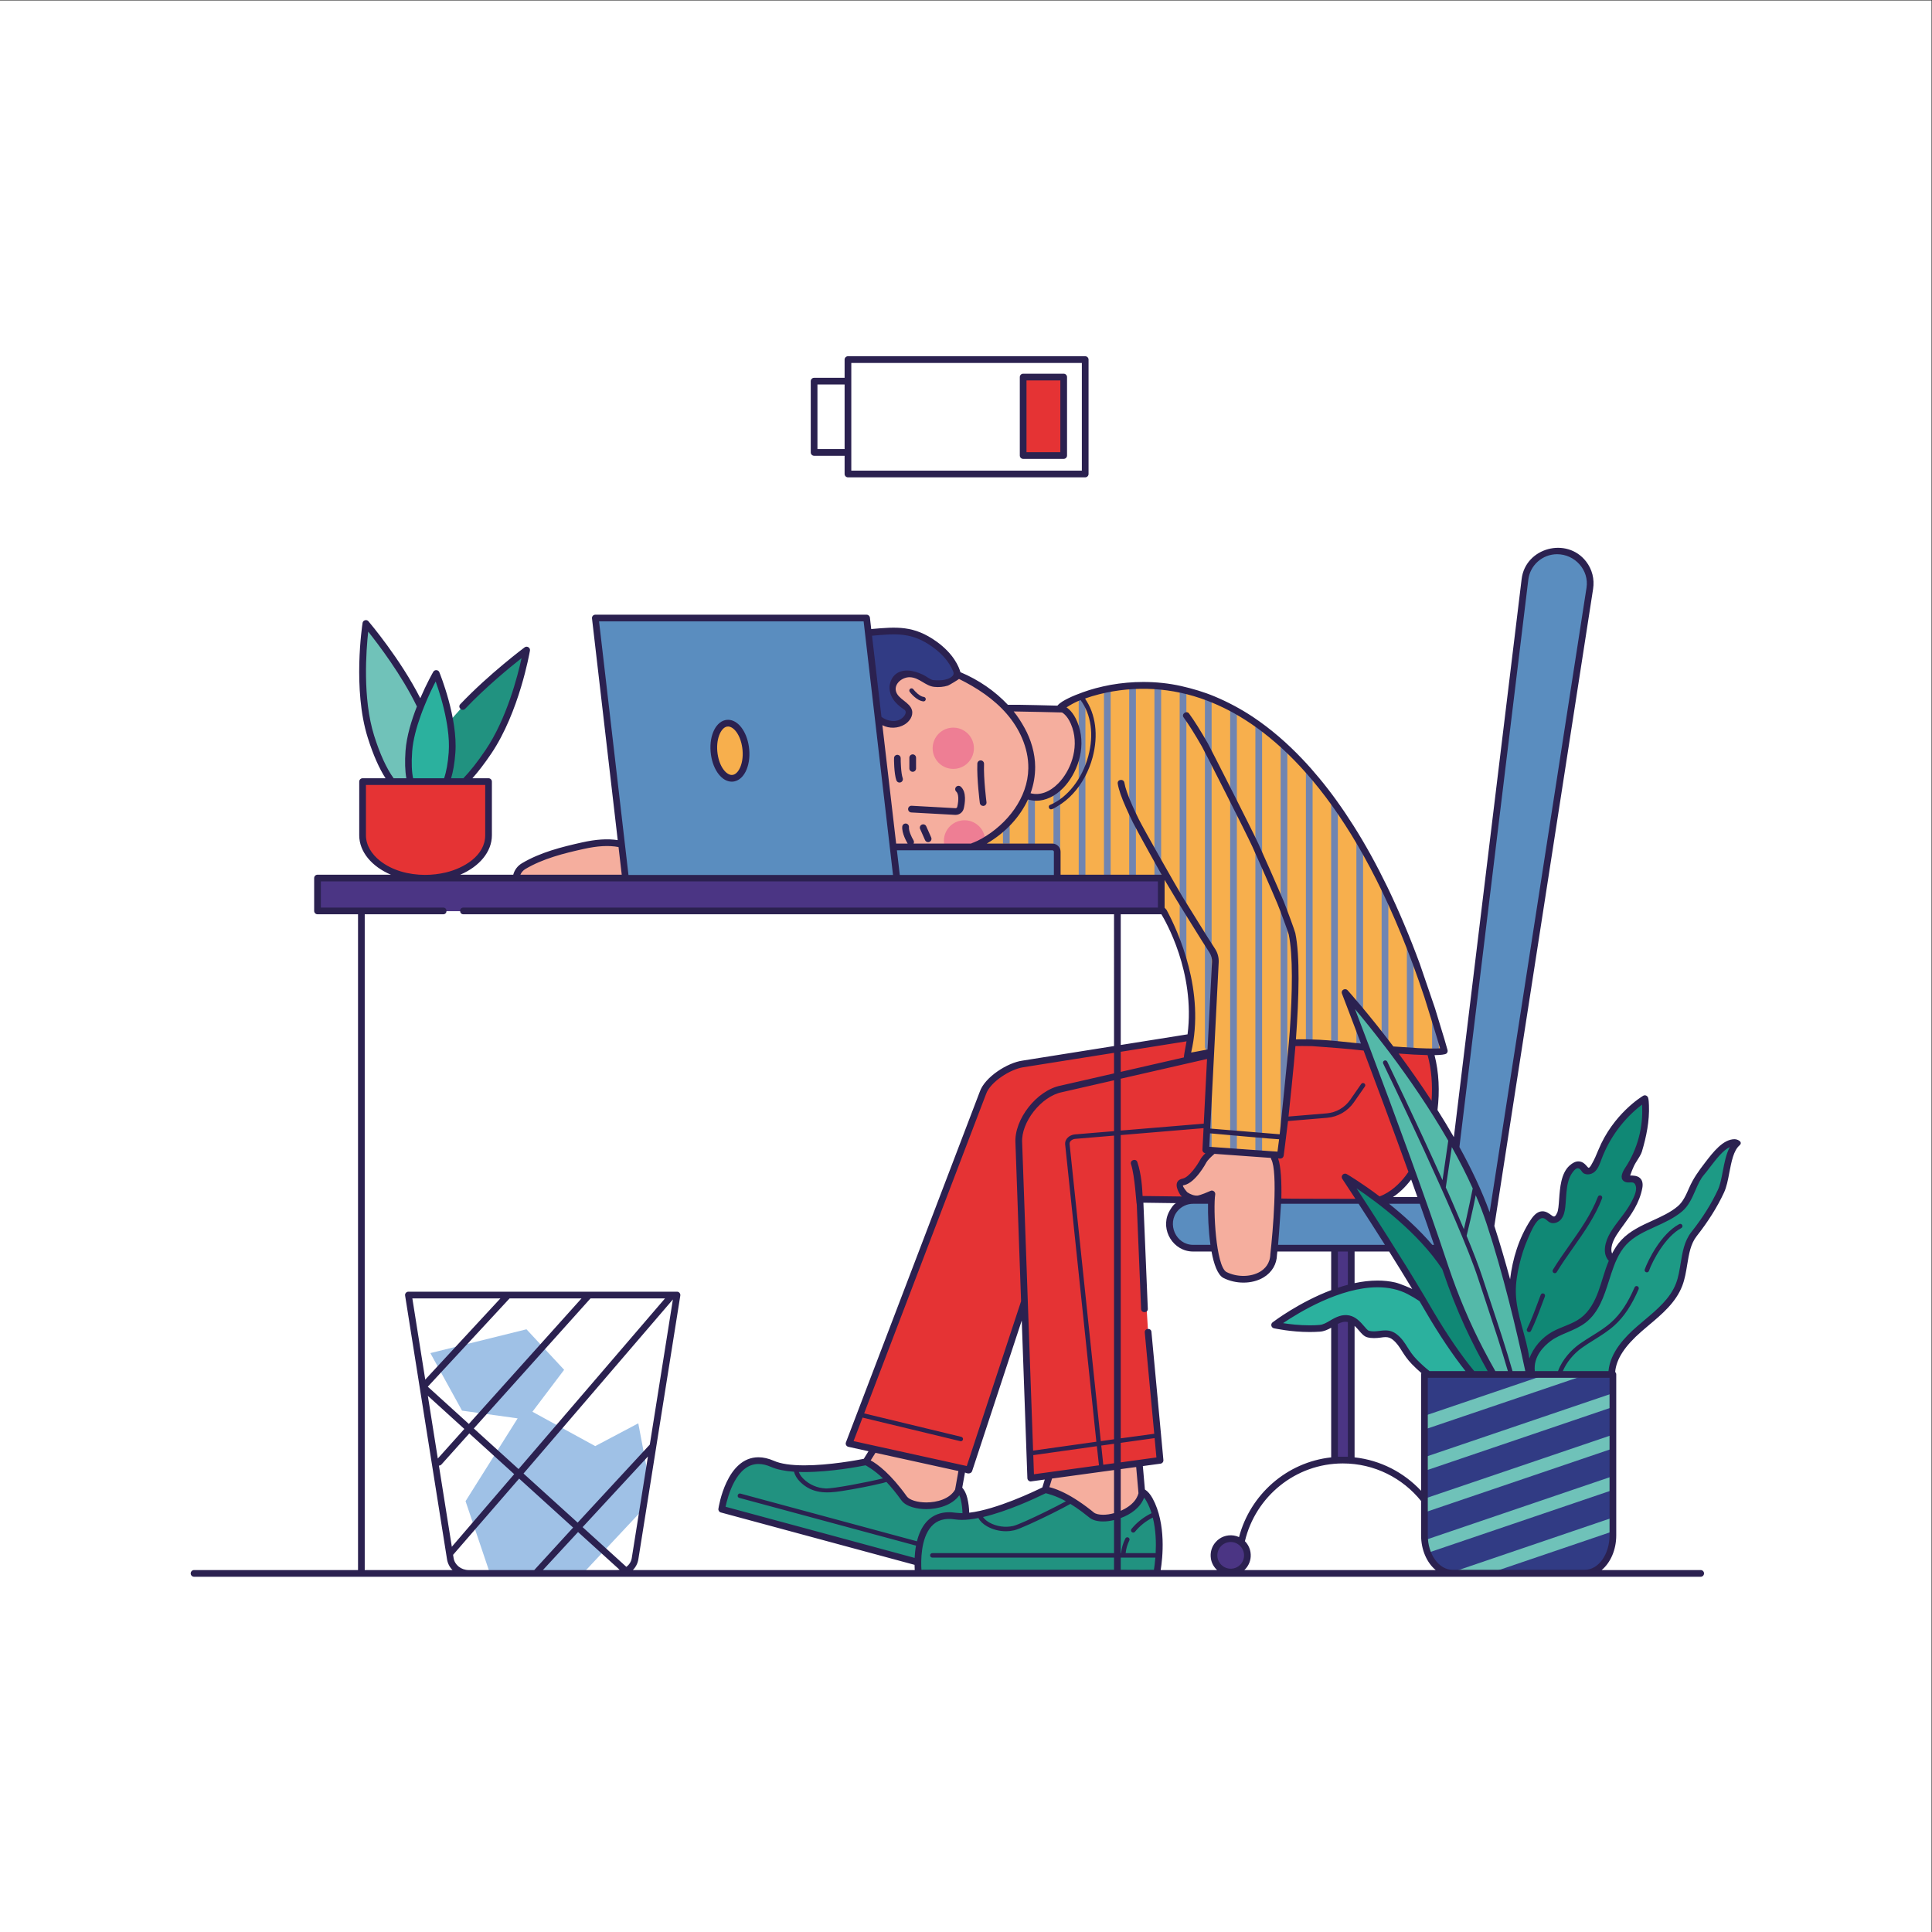 <?xml version="1.0" encoding="UTF-8" standalone="no"?>
<svg
   xmlns:dc="http://purl.org/dc/elements/1.1/"
   xmlns:cc="http://creativecommons.org/ns#"
   xmlns:rdf="http://www.w3.org/1999/02/22-rdf-syntax-ns#"
   xmlns:svg="http://www.w3.org/2000/svg"
   xmlns="http://www.w3.org/2000/svg"
   viewBox="0 0 2666.667 2666.667"
   height="2666.667"
   width="2666.667"
   xml:space="preserve"
   id="svg2"
   version="1.1"><rect x="0" y="0" width="2666.667" height="2666.667" fill="#333333" stroke="none"/><defs
     id="defs6" /><g
     transform="matrix(1.333,0,0,-1.333,0,2666.667)"
     id="g10"><g
       transform="scale(0.1)"
       id="g12"><g
         transform="scale(1.227)"
         id="g14"><path
           id="path16"
           style="fill:#ffffff;fill-opacity:1;fill-rule:nonzero;stroke:none"
           d="M 0,0 H 16300 V 16300 H 0 V 0" /></g><path
         id="path18"
         style="fill:#9fc1e6;fill-opacity:1;fill-rule:nonzero;stroke:none"
         d="m 6711.83,4721.9 -55.04,-346.5 -618.4,-660 -965.3,-2.3 -252.54,747.9 539.31,857.5 -575.85,80 -327.93,595.8 995.36,246.5 389.91,-419.5 -328.39,-434.3 650.31,-355.7 445.88,235.9 102.68,-545.3" /><path
         id="path20"
         style="fill:#70c2b9;fill-opacity:1;fill-rule:nonzero;stroke:none"
         d="m 4249.79,11911.9 h -192.41 c -75.39,100.3 -149.39,251.1 -216.92,466.2 -155.88,497.2 -51.8,1171.6 -51.8,1171.6 0,0 361.69,-426 566.13,-858.9 -57.36,-143.4 -110.08,-311.3 -121.19,-464 -10.17,-136.4 -3.23,-239.5 16.19,-314.9" /><path
         id="path22"
         style="fill:#219280;fill-opacity:1;fill-rule:nonzero;stroke:none"
         d="m 5453.29,13274.5 c 0,0 -106.38,-624 -395,-1052.3 -88.34,-131.3 -170.67,-233.6 -245.6,-310.3 h -189.63 c 27.75,72.6 48.1,171.1 57.81,300.1 7.4,105 -3.24,219.3 -22.67,328 l 133.21,149.4 c 300.19,316.8 661.88,585.1 661.88,585.1" /><path
         id="path24"
         style="fill:#2bb19e;fill-opacity:1;fill-rule:nonzero;stroke:none"
         d="m 4680.87,12212 c -9.71,-129 -30.06,-227.5 -57.81,-300.1 h -373.27 c -19.42,75.4 -26.36,178.5 -16.19,314.9 11.11,152.7 63.83,320.6 121.19,464 77.24,193.3 161.88,340.8 161.88,340.8 0,0 94.82,-230.3 141.53,-491.6 19.43,-108.7 30.07,-223 22.67,-328" /><path
         id="path26"
         style="fill:#4b3584;fill-opacity:1;fill-rule:nonzero;stroke:none"
         d="m 13991.5,4886.4 h -172.9 v 2316.8 h 172.9 V 4886.4" /><g
         transform="scale(1.012)"
         id="g28"><path
           id="path30"
           style="fill:#5a8dbf;fill-opacity:1;fill-rule:nonzero;stroke:none"
           d="M 16270.4,13751.1 15258.2,7219.99 c -19.8,-127.51 -129.6,-221.6 -258.7,-221.6 h -2789.2 c -133.6,0 -242,108.33 -242,241.86 v 4.94 c 0,133.53 108.4,241.86 242,241.86 h 2461.1 c 93.6,0 172.3,69.87 183.6,162.68 l 751.9,6193.67 c 21.7,179.2 182.8,308.2 362.5,290.2 l 6.7,-0.6 c 189.4,-19.4 323.9,-193.7 294.3,-381.9" /></g><path
         id="path32"
         style="fill:#f5ae9e;fill-opacity:1;fill-rule:nonzero;stroke:none"
         d="m 6481.03,10910.9 -1137.82,-0.4 c 5.09,51.8 33.76,99 78.63,125.8 182.7,108.7 395.92,163.7 611,211.8 131.82,29.2 271.96,45.4 402.86,15.3 l 45.33,-352.5" /><path
         id="path34"
         style="fill:#219280;fill-opacity:1;fill-rule:nonzero;stroke:none"
         d="m 11977.7,3715.9 c 0,0 -162.8,-1.9 -319.1,0 H 9906.04 c -238.2,3.2 -397.31,0 -397.31,0 0,0 -5.56,46.2 -4.63,112.8 l -1647.52,445.4 c -228.95,64.8 -383.44,103.7 -383.44,103.7 0,0 98.53,657.7 525.9,469.4 279.83,-123 966.22,21.3 966.22,21.3 0,0 4.16,-1.4 13.88,-5.1 43.47,-20.3 189.63,-103.1 382.96,-373.3 77.71,-108.6 455.6,-118.8 560.59,79.1 l 3.7,20.4 c 24.51,-20.8 43.94,-53.7 56.43,-105.5 14.34,-58.7 19.38,-119.8 18.98,-180.4 321.4,21.8 819.6,275.3 819.6,275.3 0,0 0,0 0.4,0 1.4,0 4.7,0 9.8,-1 1.8,-0.4 4.1,-0.4 6.9,-0.9 46.7,-8.3 189.2,-47.2 412.1,-217.9 17.1,-13.4 34.7,-27.2 52.7,-42 103.2,-84.2 470.4,4.1 520.4,222.9 l -1.9,20.8 c 29.2,-13.9 56.9,-40.7 82.4,-87.4 167.4,-305.7 73.5,-757.6 73.5,-757.6" /><path
         id="path36"
         style="fill:#f5ae9e;fill-opacity:1;fill-rule:nonzero;stroke:none"
         d="m 9963.85,4800 -41.16,-230.8 c -104.99,-197.9 -482.88,-187.7 -560.59,-79.1 -231.72,323.4 -394.99,378.4 -396.84,378.4 l 83.71,133.2 914.88,-201.7" /><path
         id="path38"
         style="fill:#e53334;fill-opacity:1;fill-rule:nonzero;stroke:none"
         d="m 14113.6,7556.2 -2310.7,30.6 85.1,-1375.6 124.4,-1327 -1339.5,-184.1 -65.2,1826.6 -574,-1741.9 -1241.89,273.3 1385.69,3629.9 c 47.7,138.3 270.2,280.3 414.9,300.7 l 1735,276.1 c -8.4,-63.4 -20.4,-127.2 -37.5,-191 -4.2,-15.7 88.8,5.5 247,36.1 l -51.4,-1011.6 60.2,-4.1 191.9,-13.9 69.4,-5.1 192,-13.4 69.3,-5.1 189.2,-13.4 c 0,0 0.9,6.9 2.8,19.4 8.8,66.1 38.4,291.4 69.4,580.9 18,172.1 37,367.3 51.3,564.3 149.4,3.7 306.2,-0.4 465.3,-17.6 543,-58.2 821,-74.9 962.5,-76.3 195.7,-647.5 -156.8,-1589.7 -695.2,-1557.8" /><path
         id="path40"
         style="fill:#f7af4d;fill-opacity:1;fill-rule:nonzero;stroke:none"
         d="m 14955,9123.3 c 0,0 -53.2,-46.7 -1108.7,67 -159.1,17.2 -315.9,21.3 -465.3,17.6 -14.3,-197 -33.3,-392.2 -51.3,-564.3 -31,-289.5 -60.6,-514.8 -69.4,-580.9 -1.9,-12.5 -2.8,-19.4 -2.8,-19.4 l -189.2,13.4 -69.3,5.1 -192,13.4 -69.4,5.1 -191.9,13.9 -60.2,4.1 51.4,1011.6 c -158.2,-30.6 -251.2,-51.8 -247,-36.1 184.1,695.6 -172.1,1375.6 -265,1536 1.8,7 -1.8,274.6 -1.8,274.6 3.7,-6.7 -1071.7,42.5 -1071.7,42.5 -1.4,132.9 26.3,250.9 -43.1,298.6 -21.7,15.2 -49.9,15.7 -76.3,16.2 -243.7,2.3 -487.9,4.6 -731.7,7.4 10.2,5 19.9,9.7 29.6,14.8 71.2,36.1 138.1,78.1 201.2,127.2 29,22.9 56.9,47.1 83.7,72.6 22.4,21.5 44.1,44 63.9,68 52.8,58.1 95.6,126.2 129.5,197 11.9,24.9 44.8,31.5 44.8,31.5 294.2,-89.8 602.2,359.3 483.8,719.2 -51.3,155.9 -132.7,182.7 -132.7,182.7 0,0 -19,0.4 -50.4,1.8 86,56 144.3,93 144.3,93 1122.1,476.4 2839.4,-16.7 3857,-3633.6" /><path
         id="path42"
         style="fill:#f5ae9e;fill-opacity:1;fill-rule:nonzero;stroke:none"
         d="m 13181.8,8083.6 c 90.6,-166.2 6.8,-1065.8 6.8,-1065.8 -6,-242.4 -303.3,-317.2 -506.2,-213.6 -137.2,76.8 -152,715.2 -133.6,838.5 0,0 -97,-44.5 -142.7,-51.6 -32.9,-5.1 -140,35.7 -156.4,61.9 -50,80.1 -44,104.2 5.6,115 90.7,19.7 187.3,181.9 206.1,217.4 26.9,50.5 141.9,122.6 200.5,135.3 l 519.9,-37.1" /><path
         id="path44"
         style="fill:#4b3584;fill-opacity:1;fill-rule:nonzero;stroke:none"
         d="m 12914.4,3927.3 c 17.9,-116.9 -81.3,-216.1 -198.3,-198.2 -72.8,11.1 -132.4,70.7 -143.5,143.5 -17.9,117 81.3,216.2 198.2,198.3 72.9,-11.2 132.5,-70.7 143.6,-143.6" /><g
         transform="scale(1.001)"
         id="g46"><path
           id="path48"
           style="fill:#2b2150;fill-opacity:1;fill-rule:nonzero;stroke:none"
           d="M 11190.9,15116.6 H 8806.05 v 1114.1 h 2384.85 z m -2734.99,223.1 v 667.9 h 280.85 v -667.9 z M 11225.5,16300 H 8771.4 c -18.93,0 -34.64,-15.7 -34.64,-34.6 v -188.5 h -315.48 c -18.95,0 -34.66,-15.7 -34.66,-34.6 V 15305 c 0,-18.9 15.71,-34.6 34.66,-34.6 h 315.48 v -188.5 c 0,-18.9 15.71,-34.6 34.64,-34.6 h 2454.1 c 19,0 34.7,15.7 34.7,34.6 v 1183.5 c 0,18.9 -15.7,34.6 -34.7,34.6" /></g><path
         id="path50"
         style="fill:#e53334;fill-opacity:1;fill-rule:nonzero;stroke:none"
         d="m 11014,15288.2 h -419.7 v 812.5 h 419.7 v -812.5" /><path
         id="path52"
         style="fill:#2b2150;fill-opacity:1;fill-rule:nonzero;stroke:none"
         d="m 10628.9,15322.9 h 350.4 v 743.1 h -350.4 z m 385.1,-69.3 h -419.7 c -19.2,0 -34.7,15.5 -34.7,34.6 v 812.5 c 0,19.1 15.5,34.7 34.7,34.7 h 419.7 c 19.1,0 34.7,-15.6 34.7,-34.7 v -812.5 c 0,-19.1 -15.6,-34.6 -34.7,-34.6" /><path
         id="path54"
         style="fill:#e53334;fill-opacity:1;fill-rule:nonzero;stroke:none"
         d="m 5058.75,11911.9 v -555.5 c 0,-244.7 -289.08,-443.1 -645.68,-443.1 h -12.95 c -356.61,0 -645.69,198.4 -645.69,443.1 v 555.5 h 1304.32" /><g
         transform="scale(1.047)"
         id="g56"><path
           id="path58"
           style="fill:#108875;fill-opacity:1;fill-rule:nonzero;stroke:none"
           d="m 15157.9,7018.88 c -328.5,-503.9 -210.1,-1233.31 -57,-1527.56 l 309.7,-46.59 c 142.1,155.43 434.5,584.48 591.3,1029.67 59.8,169.47 -148.2,133.47 -97.3,327.57 43.4,165.07 251.6,307.71 299,559.38 26,138.43 -149.3,48.3 -141,108.17 8.3,60.91 122.4,204.12 137.3,254.05 100.1,334.63 61.3,514.7 61.3,514.7 0,0 -285.3,-168.61 -429.6,-520.62 -173.9,-424.57 -132.8,-19.57 -293.5,-166.03 -117.5,-107.02 -72.9,-381.13 -116.5,-460.27 -89.4,-162.69 -134.2,126.4 -263.7,-72.47" /></g><path
         id="path60"
         style="fill:#2bb19e;fill-opacity:1;fill-rule:nonzero;stroke:none"
         d="m 14590,6636.9 c 513.3,-265.5 805,-873.5 745.7,-956.6 h -399.3 c 0,0 -130.6,57.1 -293.2,225.2 -97.1,100.4 -111.8,183.2 -198.2,253.4 -93.4,75.7 -167.3,1.6 -279.5,33.1 -55,15.5 -100.2,136.8 -200.9,158.1 -120.6,25.6 -190.8,-90.8 -300.1,-99.2 -235.4,-18 -466.2,34.5 -466.2,34.5 0,0 838.1,637.8 1391.7,351.5" /><path
         id="path62"
         style="fill:#108875;fill-opacity:1;fill-rule:nonzero;stroke:none"
         d="m 15011.3,6805 c 263.5,-455.3 455.2,-886.8 490,-1094.2 h -198 c -135.2,147.2 -324.2,408 -514.6,737.1 -329.5,569.2 -860.8,1370 -860.8,1370 0,0 753.9,-443.7 1083.4,-1012.9" /><g
         transform="scale(1.104)"
         id="g64"><path
           id="path66"
           style="fill:#1d9a85;fill-opacity:1;fill-rule:nonzero;stroke:none"
           d="m 15760.7,6784.32 c 101.8,85.53 117.3,241.56 204,342.23 86.8,100.75 205.6,306.52 335.3,277.71 -104.8,-91.16 -95,-328.18 -153.7,-454.04 -66.8,-143.43 -154.4,-277.62 -252.3,-401.93 -103,-130.66 -80.6,-319.12 -140.2,-474.42 -67.2,-175.33 -230.4,-291.03 -372.1,-414.17 -141.7,-123.04 -278.3,-281.79 -259.2,-468.53 h -738.9 c -50.7,149.86 20.2,284.87 147,379.47 98.8,73.66 228.8,96.04 326.3,171.33 219.3,169.53 188.6,525.71 377.6,728.4 140.2,150.13 369,181.85 526.2,313.95" /></g><g
         transform="scale(1.069)"
         id="g68"><path
           id="path70"
           style="fill:#2b2150;fill-opacity:1;fill-rule:nonzero;stroke:none"
           d="m 15951.8,6389.49 c -2.5,0 -4.9,0.37 -7.3,1.21 -11.2,4.03 -17.1,16.38 -13.1,27.7 29.7,83.26 154.8,342.51 333.6,438.22 10.5,5.71 23.7,1.68 29.3,-8.89 5.7,-10.57 1.8,-23.67 -8.8,-29.28 -154.4,-82.61 -277.8,-315.01 -313.4,-414.65 -3.2,-8.89 -11.5,-14.31 -20.3,-14.31" /></g><g
         transform="scale(1.018)"
         id="g72"><path
           id="path74"
           style="fill:#2b2150;fill-opacity:1;fill-rule:nonzero;stroke:none"
           d="m 15814.7,6701.21 c -4,0 -8.1,1.07 -11.9,3.33 -10.7,6.49 -14,20.54 -7.5,31.25 52,85.38 111,169 167.9,249.77 109.1,154.85 221.9,314.91 289.9,492.76 4.5,11.69 17.7,17.59 29.3,13.06 11.8,-4.42 17.6,-17.58 13.2,-29.28 -70.1,-183.15 -184.6,-345.56 -295.3,-502.78 -56.5,-80.17 -114.8,-163.1 -166.2,-247.21 -4.3,-7.07 -11.8,-10.9 -19.4,-10.9" /></g><path
         id="path76"
         style="fill:#2b2150;fill-opacity:1;fill-rule:nonzero;stroke:none"
         d="m 15832.1,6211.5 c -3.5,0 -7,0.8 -10.3,2.4 -11.5,5.7 -16.1,19.6 -10.4,31 41.3,83.2 74.5,172.2 106.5,258.2 11.8,31.6 23.6,63.3 35.8,94.7 4.6,12 18.1,17.9 29.9,13.2 11.9,-4.6 17.8,-18 13.2,-29.9 -12.1,-31.3 -23.8,-62.7 -35.5,-94.1 -32.5,-87.2 -66.1,-177.3 -108.6,-262.7 -4,-8.1 -12.2,-12.8 -20.6,-12.8" /><path
         id="path78"
         style="fill:#7085b1;fill-opacity:1;fill-rule:nonzero;stroke:none"
         d="m 14898.2,9318.6 v -203.5 c -17.6,-0.9 -40.3,-1.4 -69.4,-1.4 v 431.6 c 23.6,-74.1 46.7,-149.4 69.4,-226.7" /><path
         id="path80"
         style="fill:#7085b1;fill-opacity:1;fill-rule:nonzero;stroke:none"
         d="m 14636.8,10098 v -977.3 c -21.7,0.9 -44.8,2.3 -69.3,4.1 V 10277 c 23.5,-58.3 46.7,-118 69.3,-179" /><path
         id="path82"
         style="fill:#7085b1;fill-opacity:1;fill-rule:nonzero;stroke:none"
         d="M 14375.5,10721 V 9138.7 c -22.2,1.8 -45.3,4.2 -69.4,6 v 1720.6 c 23.2,-47.2 46.3,-95.3 69.4,-144.3" /><path
         id="path84"
         style="fill:#7085b1;fill-opacity:1;fill-rule:nonzero;stroke:none"
         d="M 14114.2,11226.1 V 9162.7 c -22.2,1.9 -45.8,4.2 -69.4,6.5 v 2175.3 c 23.1,-38.4 46.3,-78.2 69.4,-118.4" /><path
         id="path86"
         style="fill:#7085b1;fill-opacity:1;fill-rule:nonzero;stroke:none"
         d="M 13852.9,11640 V 9189.6 c -2.4,0 -4.2,0 -6.5,0.4 -21.3,2.3 -42.1,4.2 -62.9,6 v 2540.7 c 23.1,-31.4 46.2,-63.8 69.4,-96.7" /><path
         id="path88"
         style="fill:#7085b1;fill-opacity:1;fill-rule:nonzero;stroke:none"
         d="m 13591.5,11978.1 v -2771 c -23.1,1 -46.2,1.4 -69.4,1.4 v 2848.3 c 23.6,-25.5 46.8,-51.8 69.4,-78.7" /><path
         id="path90"
         style="fill:#7085b1;fill-opacity:1;fill-rule:nonzero;stroke:none"
         d="m 13329.7,12253.8 v -3610 c -31,-289.6 -60.6,-514.8 -69.3,-580.9 v 4253.8 c 23.1,-20.3 46.2,-41.1 69.3,-62.9" /><path
         id="path92"
         style="fill:#7085b1;fill-opacity:1;fill-rule:nonzero;stroke:none"
         d="M 13068.4,12472.6 V 8056.8 l -69.4,5.1 v 4460.6 c 23.1,-16.1 46.3,-32.8 69.4,-49.9" /><path
         id="path94"
         style="fill:#7085b1;fill-opacity:1;fill-rule:nonzero;stroke:none"
         d="M 12807.1,12642.8 V 8075.3 l -69.4,5.1 v 4600.3 c 23.1,-12 46.3,-24.5 69.4,-37.9" /><path
         id="path96"
         style="fill:#7085b1;fill-opacity:1;fill-rule:nonzero;stroke:none"
         d="M 12545.8,12756.7 V 9002.2 c -18.1,40.8 -41.7,93.6 -69.4,157.1 v 3636.1 c 23.1,-12 46.2,-24.7 69.4,-38.7" /><path
         id="path98"
         style="fill:#7085b1;fill-opacity:1;fill-rule:nonzero;stroke:none"
         d="m 12485.6,8098.5 60.2,1180.8 v -1185 z" /><path
         id="path100"
         style="fill:#7085b1;fill-opacity:1;fill-rule:nonzero;stroke:none"
         d="M 12284.4,12853.7 V 9951.8 c -19.9,84.7 -43.9,164.2 -69.4,237.3 V 12869 c 23.2,-4.6 46.3,-9.7 69.4,-15.3" /><path
         id="path102"
         style="fill:#7085b1;fill-opacity:1;fill-rule:nonzero;stroke:none"
         d="m 12023.1,12899.7 v -2015.3 c -12,18.7 -19.4,28.5 -19.4,28.5 l -50,-2.4 v 1994.1 c 23.1,-0.8 46.3,-2.9 69.4,-4.9" /><path
         id="path104"
         style="fill:#7085b1;fill-opacity:1;fill-rule:nonzero;stroke:none"
         d="m 11761.8,12906.9 v -1995.4 l -69.4,-3.2 v 1995 c 23.1,2 46.2,3.2 69.4,3.6" /><path
         id="path106"
         style="fill:#7085b1;fill-opacity:1;fill-rule:nonzero;stroke:none"
         d="m 11500.4,12877.8 v -1966 l -69.3,-3.3 v 1957.2 c 22.6,4.4 46.2,8.4 69.3,12.1" /><path
         id="path108"
         style="fill:#7085b1;fill-opacity:1;fill-rule:nonzero;stroke:none"
         d="m 11239.1,12810.2 v -1898.6 l -69.4,-3.2 v 1880.7 c 23.2,7.2 45.8,14.4 69.4,21.1" /><path
         id="path110"
         style="fill:#7085b1;fill-opacity:1;fill-rule:nonzero;stroke:none"
         d="M 10977.8,11825.5 V 10885 l -69.4,-2.8 v 906.3 c 23.1,9.8 46.7,22.2 69.4,37" /><path
         id="path112"
         style="fill:#7085b1;fill-opacity:1;fill-rule:nonzero;stroke:none"
         d="m 10716,11750 v -495.9 c -28.7,-4.8 -52.3,-8.5 -69.4,-11.2 v 507.1 c 18.5,-1.6 44,-2.7 69.4,0" /><path
         id="path114"
         style="fill:#7085b1;fill-opacity:1;fill-rule:nonzero;stroke:none"
         d="m 10454.7,11460.4 v -190.8 h -69.4 v 132.5 c 24.5,20.6 48.1,40.7 67.1,58.3 h 2.3" /><path
         id="path116"
         style="fill:#54b9a9;fill-opacity:1;fill-rule:nonzero;stroke:none"
         d="m 15426.6,7342.9 c 189.9,-575.4 337.7,-1221.4 423.6,-1632.1 h -351.4 c -165.9,292.1 -358.7,640.1 -544.6,1202.1 -362.1,1093.8 -1023,2806.3 -1026.3,2815.8 0,0 1119,-1235 1498.7,-2385.8" /><g
         transform="scale(1.025)"
         id="g118"><path
           id="path120"
           style="fill:#313b84;fill-opacity:1;fill-rule:nonzero;stroke:none"
           d="m 16015.5,3626.15 h -1335.6 c -157.2,0 -284.5,171.19 -284.5,382.39 V 5634.61 H 16300 V 4008.54 c 0,-211.2 -127.4,-382.39 -284.5,-382.39" /></g><g
         transform="scale(1.008)"
         id="g122"><path
           id="path124"
           style="fill:#6fc2b9;fill-opacity:1;fill-rule:nonzero;stroke:none"
           d="m 16300,5727.12 -1667.6,-565.58 v 140.68 l 1251.1,424.9 h 416.5" /></g><g
         transform="scale(1.025)"
         id="g126"><path
           id="path128"
           style="fill:#6fc2b9;fill-opacity:1;fill-rule:nonzero;stroke:none"
           d="M 16300,5445.37 V 5306 l -1905.2,-647.35 v 139.37 l 1905.2,647.35" /></g><g
         transform="scale(1.025)"
         id="g130"><path
           id="path132"
           style="fill:#6fc2b9;fill-opacity:1;fill-rule:nonzero;stroke:none"
           d="m 16300,5026.29 v -139.26 l -1905.2,-647.36 v 139.27 l 1905.2,647.35" /></g><g
         transform="scale(1.025)"
         id="g134"><path
           id="path136"
           style="fill:#6fc2b9;fill-opacity:1;fill-rule:nonzero;stroke:none"
           d="m 16300,4607.31 v -139.36 l -1872.8,-636.52 c -15,39.52 -25.5,83.05 -30.1,128.53 l 1902.9,647.35" /></g><g
         transform="scale(1.025)"
         id="g138"><path
           id="path140"
           style="fill:#6fc2b9;fill-opacity:1;fill-rule:nonzero;stroke:none"
           d="m 16300,4189.21 v -139.36 l -1247.3,-423.96 h -372.9 c -9.7,0 -19.5,0.97 -29.3,1.95 l 1649.5,561.37" /></g><path
         id="path142"
         style="fill:#f5ae9e;fill-opacity:1;fill-rule:nonzero;stroke:none"
         d="m 10653,11760.2 -12.9,44.8 c 4.7,-16.5 -25.1,-62 -31.9,-76.3 -10.8,-22.6 -22.6,-44.6 -35.2,-66.1 -13.4,-23.2 -28.2,-45.4 -43.9,-67.1 -15.8,-21.9 -32.3,-43.9 -50.5,-63.8 -36.1,-39.8 -73.3,-80.3 -115.1,-114.3 -82.3,-66.9 -176,-129.3 -272.9,-173 2.1,0.7 4.1,2.3 5.4,4 -27.5,5 -817.15,5.7 -833.8,-12.8 h -13.87 l -154.03,1327.5 c 39.78,-30.5 80.48,-52.3 139.23,-58.3 137.36,-13.9 230.33,127.7 149.39,180.4 -89.73,58.7 -142.46,127.7 -136.91,215.5 30.06,211.9 272.43,108.7 405.18,29.2 0,0 205.82,-33.8 263.63,89.3 195.18,-79.6 368.68,-202.2 501.38,-347.4 95.8,4.6 413,-4.2 537.5,-7.9 31.4,-1.4 50.4,-1.8 50.4,-1.8 0,0 81.4,-26.8 132.7,-182.7 118.4,-359.9 -189.6,-809 -483.8,-719.2" /><path
         id="path144"
         style="fill:#ee7e94;fill-opacity:1;fill-rule:nonzero;stroke:none"
         d="m 9949.42,11508.4 c 115.98,20.8 227.28,-56.5 248.08,-172.5 2.1,-11.4 3.4,-22.3 2.9,-33.6 -110.4,-65.1 -235.93,-115.6 -371.72,-146.8 -26.15,28.2 -44.37,64 -51.71,104.8 -20.85,116 55.91,227.1 172.45,248.1" /><path
         id="path146"
         style="fill:#2b2150;fill-opacity:1;fill-rule:nonzero;stroke:none"
         d="m 9894.64,11567.2 c -1.63,0 -3.25,0.1 -4.92,0.1 l -453.97,25.1 c -19.13,1 -33.76,17.4 -32.72,36.5 1.03,19.2 16.8,33.7 36.56,32.8 l 453.96,-25.1 c 8.77,-0.5 16.26,5.1 18.21,13.3 17.57,73.7 13.78,137 -9.44,157.5 -14.37,12.7 -15.72,34.6 -3.07,49 12.74,14.3 34.6,15.7 48.96,3 63.19,-55.8 42.78,-176.4 31.03,-225.6 -9.35,-39.3 -44.49,-66.6 -84.6,-66.6" /><path
         id="path148"
         style="fill:#2b2150;fill-opacity:1;fill-rule:nonzero;stroke:none"
         d="m 10180.2,11659.9 c -17.2,0 -32.1,12.7 -34.4,30.2 -1.2,10 -31.9,246.8 -25.9,408.1 0.7,19.1 17.2,34 35.9,33.3 19.2,-0.7 34.1,-16.8 33.4,-35.9 -5.8,-155.3 25.1,-394.2 25.5,-396.5 2.4,-19 -11,-36.5 -30,-38.9 -1.5,-0.2 -3,-0.3 -4.5,-0.3" /><path
         id="path150"
         style="fill:#2b2150;fill-opacity:1;fill-rule:nonzero;stroke:none"
         d="m 9610.42,11284.8 c -13.31,0 -26,7.7 -31.73,20.6 l -51.16,115.3 c -7.77,17.5 0.12,38 17.64,45.7 17.48,7.8 38.03,-0.1 45.78,-17.6 l 51.15,-115.3 c 7.77,-17.5 -0.11,-38 -17.64,-45.7 -4.56,-2.1 -9.34,-3 -14.04,-3" /><path
         id="path152"
         style="fill:#2b2150;fill-opacity:1;fill-rule:nonzero;stroke:none"
         d="m 9450.65,12013.4 c -19.15,0 -34.68,15.5 -34.68,34.6 v 111.1 c 0,19.2 15.53,34.7 34.68,34.7 19.15,0 34.7,-15.5 34.7,-34.7 V 12048 c 0,-19.1 -15.55,-34.6 -34.7,-34.6" /><path
         id="path154"
         style="fill:#ee7e94;fill-opacity:1;fill-rule:nonzero;stroke:none"
         d="m 9833.03,12467.3 c 116.12,20.9 227.17,-56.3 248.07,-172.4 20.9,-116.1 -56.3,-227.2 -172.46,-248.1 -116.13,-20.9 -227.19,56.3 -248.07,172.5 -20.89,116.1 56.32,227.1 172.46,248" /><path
         id="path156"
         style="fill:#313b84;fill-opacity:1;fill-rule:nonzero;stroke:none"
         d="m 9914.82,13019.2 c -57.81,-123.1 -263.63,-89.3 -263.63,-89.3 -132.75,79.5 -375.12,182.7 -405.18,-29.2 -5.55,-87.8 47.18,-156.8 136.91,-215.5 80.94,-52.7 -12.03,-194.3 -149.39,-180.4 -58.75,6 -99.45,27.8 -139.23,58.3 l -103.14,890.8 c 1.39,0 2.78,0.5 4.16,0.5 279.83,25 450.04,45.8 681.76,-120.3 213.69,-152.6 237.74,-314.9 237.74,-314.9" /><path
         id="path158"
         style="fill:#f5ae9e;fill-opacity:1;fill-rule:nonzero;stroke:none"
         d="m 11823.7,4540.1 c -50,-218.8 -417.2,-307.1 -520.4,-222.9 -18,14.8 -35.6,28.6 -52.7,42 -222.9,170.7 -365.4,209.6 -412.1,217.9 -2.8,0.5 -5.1,0.5 -6.9,0.9 -5.1,1 -8.4,1 -9.8,1 -0.4,0 -0.4,0 -0.4,0 l 45.8,148 928.7,127.6 25.9,-293.7 1.9,-20.8" /><path
         id="path160"
         style="fill:#2b2150;fill-opacity:1;fill-rule:nonzero;stroke:none"
         d="m 9562.74,12742.4 c -0.81,0 -1.67,0.1 -2.51,0.2 -69.81,7.5 -133.31,88.8 -140.33,98.1 -7.71,10.2 -5.72,24.7 4.45,32.4 10.16,7.7 24.68,5.7 32.38,-4.4 15.78,-20.8 66.01,-75.6 108.48,-80.1 12.69,-1.4 21.87,-12.8 20.5,-25.5 -1.29,-11.9 -11.32,-20.7 -22.97,-20.7" /><path
         id="path162"
         style="fill:#2b2150;fill-opacity:1;fill-rule:nonzero;stroke:none"
         d="m 9314.18,11902 c -14.28,0 -27.65,8.9 -32.68,23.1 -24.1,67.9 -26.02,224.9 -23.67,236.3 3.86,18.8 22.13,30.9 40.97,27 17.23,-3.6 28.84,-19.3 27.6,-36.5 -0.73,-24 2.35,-152.5 20.46,-203.6 6.41,-18 -3.03,-37.9 -21.07,-44.2 -3.84,-1.4 -7.75,-2.1 -11.61,-2.1" /><path
         id="path164"
         style="fill:#5a8dbf;fill-opacity:1;fill-rule:nonzero;stroke:none"
         d="m 10947.2,11186.2 v -275.7 H 6476.86 l -312.67,2695.1 h 2809.39 l 274.75,-2370 h 1647.47 c 28.3,0 51.4,-22.2 51.4,-49.4" /><path
         id="path166"
         style="fill:#f7af4d;fill-opacity:1;fill-rule:nonzero;stroke:none"
         d="m 7396.25,12193.2 c 23.01,-156.3 114.09,-265.9 203.45,-244.7 89.36,21.2 143.15,165.1 120.15,321.4 -22.99,156.3 -114.08,265.8 -203.44,244.6 -89.36,-21.2 -143.15,-165.1 -120.16,-321.3" /><path
         id="path168"
         style="fill:#2b2150;fill-opacity:1;fill-rule:nonzero;stroke:none"
         d="m 7538.71,12482.4 c -4.76,0 -9.6,-0.5 -14.32,-1.7 -61.88,-14.6 -115.63,-134.3 -93.81,-282.5 20.05,-136.2 90.38,-217.6 146.82,-217.6 v 0 c 4.79,0 9.6,0.6 14.32,1.7 61.88,14.6 115.63,134.3 93.81,282.5 -20.05,136.2 -90.38,217.6 -146.82,217.6 z m 38.69,-571.2 v 0 c -101.25,0 -191.85,116.5 -215.48,276.9 -25.92,176.3 38.42,334.5 146.48,360.2 9.96,2.3 20.15,3.5 30.31,3.5 101.22,0 191.86,-116.4 215.48,-276.9 25.93,-176.3 -38.42,-334.5 -146.48,-360.1 -9.96,-2.4 -20.15,-3.6 -30.31,-3.6" /><path
         id="path170"
         style="fill:#4b3584;fill-opacity:1;fill-rule:nonzero;stroke:none"
         d="M 4589.82,10570.1 H 3287.89 v 340.3 h 8736.51 v -340.3 H 4797.96 4589.82" /><g
         transform="scale(1.106)"
         id="g172"><path
           id="path174"
           style="fill:#2b2150;fill-opacity:1;fill-rule:nonzero;stroke:none"
           d="m 16128.9,7121.8 c -12.4,-65.64 -24.2,-128.03 -45.5,-173.14 -60.6,-130.47 -143.9,-263.47 -248,-394.75 -67.3,-85.36 -84.5,-191.95 -101.2,-295.3 -10.4,-63.11 -20.9,-128.39 -43.1,-186.52 -53.9,-140.51 -176.9,-244.22 -296.1,-344.13 -22.6,-18.8 -44.7,-37.7 -66.4,-56.5 -111.3,-96.57 -253.1,-240.87 -269.8,-420.25 h -427 c 33.5,80.74 99.1,161.84 179.9,219.16 36.3,25.86 75.2,50.18 112.9,73.6 64.8,40.51 132.1,82.37 190.2,135.08 89.1,80.29 161.1,188.15 226.3,339.15 4.6,10.39 0,22.96 -10.9,27.57 -10.5,4.62 -22.6,-0.45 -27.1,-10.85 -63.2,-145.56 -131.8,-248.82 -216.3,-324.95 -55.6,-50.18 -120.9,-91.14 -184.4,-130.47 -38,-23.86 -77.3,-48.1 -115,-74.86 -75.7,-53.98 -161.4,-145.12 -200.8,-253.43 h -217.4 c -14.7,136.34 83.6,233.36 149.3,282.27 45.6,33.91 98.2,56.42 153.9,79.84 58.5,25.13 119.6,51.09 172.3,91.59 124.7,96.65 172.7,248.46 219.5,394.84 14.3,45.12 28.9,91.14 45.7,135.44 7.8,21.34 16.7,42.23 26.3,62.3 23.4,51.09 51.9,97.92 89,137.61 71.6,76.95 168.6,121.25 271,167.72 86.6,39.24 176.5,80.29 251.4,143.04 61.4,51.81 93.3,125.04 124.2,195.66 24.2,55.6 46.8,107.95 82.8,149.27 17.9,20.98 37.2,46.02 57.2,72.78 54.5,70.71 118.9,155.61 183.2,185.27 -34.7,-63.57 -50.5,-146.39 -66.1,-227.04 z M 15068.8,3713.52 c 0,-178.21 -104,-322.87 -232.1,-322.87 h -1237.4 c -127.9,0 -232.1,144.66 -232.1,322.87 v 1474.94 h 1701.6 z m -3419.1,-324.95 c 5.4,4.61 10.5,10.04 15.1,15.46 35.5,41.41 51.4,96.56 42.6,151.36 -6.3,40.14 -25.1,75.76 -52.3,103.34 98.8,416.9 472.2,728.02 917.1,728.02 295.7,0 559.6,-137.16 732.3,-351.62 v -321.61 c 0,-136.34 54.4,-256.78 136.8,-324.95 z m -32.6,56.06 c -28.1,-32.64 -70.7,-48.92 -115.1,-41.86 -52.2,7.95 -95.7,51.44 -103.7,103.34 -5.4,37.16 4.6,73.14 29,101.63 23.7,27.57 58,43.49 94.8,43.49 6.3,0 13,-0.46 19.7,-1.27 52.3,-8.41 95.8,-51.9 103.7,-103.71 5.9,-37.25 -4.6,-73.23 -28.4,-101.62 z m -280.6,52.26 c 6.2,-42.23 27.6,-80.29 58.1,-108.32 h -528.2 c 17.6,107.05 54.8,432.36 -75.7,671.15 -20.8,38.06 -44.7,65.73 -71.9,83.27 l -19.3,219.17 165.7,22.51 c 16.7,2.53 28.4,17.63 26.7,34.36 0,0 -112,1197.64 -112,1199.8 -3.8,39.7 -66.1,34.63 -62.4,-5.87 l 88.7,-948.45 c -4.6,0 -313.6,-42.68 -313.6,-42.68 v 2839.12 l 775.3,64.83 -10.4,-201.99 c -0.9,-16.73 11.2,-31.01 28,-32.64 -21.3,-20.89 -38.1,-41.41 -46.5,-56.42 -28,-53.53 -105.3,-167.72 -165.2,-180.74 -86.9,-18.81 -59.4,-95.75 -25,-150.9 3.7,-5.88 9.1,-11.76 16.7,-17.18 l -368.4,4.61 c -3.8,77.4 -10.5,201.54 -48.9,317.45 -12.6,37.97 -72.5,18.81 -59.4,-19.71 36.8,-111.21 48.4,-365.46 53.8,-377.21 0,0 40.6,-977.3 40.6,-979.02 1.8,-40.14 64.9,-38.06 62.8,2.54 0,0 -41.4,991.58 -41.4,993.2 l 305.7,-4.16 c -27.2,-10.48 -60.7,-70.25 -69,-87.79 -79,-165.64 44.3,-365.09 228.3,-365.09 h 172.8 c 21.7,-118.36 56.4,-216.64 109.9,-246.75 58.6,-29.74 124.2,-44.3 189.1,-44.3 67.2,0 133.3,15.82 187.7,48.46 79.4,47.29 124.2,124.23 126.3,213.29 0.8,6.24 1.7,16.27 3.3,29.3 h 504 v -361.39 c -296.6,-112.03 -534.1,-290.6 -548.3,-301.45 -10,-7.59 -14.6,-19.71 -11.7,-31.82 2.5,-11.66 11.7,-20.89 23.4,-23.87 6.3,-1.18 157.7,-35.08 335.9,-35.08 33,0 64.7,1.26 95.3,3.34 40.1,2.9 73.6,18.81 105.4,36.8 V 4443.62 c -417,-45.57 -757.8,-348.28 -862.7,-746.46 -15.1,7.14 -31.4,12.11 -48.6,14.64 -66.4,10.04 -130,-14.19 -171.9,-63.56 -36,-41.41 -51.4,-96.56 -43,-151.35 z m -516.9,50.18 h -281 c 3.7,40.14 15.8,79.84 34.2,118.35 5.5,10.4 0.9,22.96 -9.2,28.03 -10.4,4.97 -22.9,0.81 -28,-9.67 -22.2,-44.31 -35.1,-90.33 -39.7,-136.71 h -3.3 v 328.29 c 93.6,34.27 183.1,97.02 218.7,190.69 8.4,-9.67 16.2,-21.79 24.2,-36.44 18.8,-34.26 33.9,-71.06 45.6,-108.68 -73.6,-35.53 -138,-86.16 -187.7,-147.19 -7.2,-9.22 -5.9,-22.15 2.9,-29.75 3.8,-2.89 8.7,-4.61 13.3,-4.61 5.9,0 12.2,2.53 16.3,7.59 44.4,54.8 101.6,100.36 166.9,133.01 28.9,-115.46 31.8,-237.16 26.8,-332.91 z m -16.3,-155.97 c -48.5,-0.45 -156,-1.26 -262.2,0 h -48.5 v 114.11 h 324.1 c -3.8,-50.18 -9.7,-90.33 -13.4,-114.11 z m -144.7,716.36 c -3.7,-14.29 -9.3,-28.03 -16.3,-40.6 -5.4,-10.85 -12.6,-21.34 -20.5,-30.92 -31.8,-39.78 -79.1,-70.7 -129.2,-92.85 v 390.59 l 144.6,19.62 19.3,-219.89 z m -166,289.33 v 182.82 l 314.4,43.85 c 0.8,0 1.7,0.45 2.6,0.9 l 17.1,-181.55 z m -62.8,3897.6 -856.85,-136.34 c -142.58,-19.62 -353.34,-154.7 -400.18,-291.5 L 7919.83,4584.22 c -7.11,-17.99 4.19,-37.71 22.59,-41.86 l 188.6,-41.41 -44.33,-71.07 c -59.8,-11.76 -322.43,-61.03 -554.94,-61.03 -126.29,0 -222.9,14.19 -286.46,42.59 -50.18,21.78 -98.7,33.09 -144.28,33.09 -299.42,0 -372.19,-462.11 -375.12,-481.82 -2.51,-15.83 7.53,-31.38 23.42,-35.09 1.26,-0.45 1812.87,-490.14 1812.87,-490.14 0,-19.25 0.84,-35.98 1.67,-48.91 h -2638.8 c 27.19,27.58 45.16,62.3 51.44,101.63 l 167.28,1051.7 c 0,0.91 0.41,2.17 0.41,2.99 0,0 224.58,1410.56 224.99,1413.45 2.93,18.81 -11.7,36.44 -30.94,36.44 0,0 -2509.58,0 -2514.6,0 -18.82,0 -34.3,-17.63 -30.94,-36.44 L 4184.95,3490.2 c 6.27,-39.33 24.25,-74.05 51.43,-101.63 h -821.74 v 6139.49 c 0,0 733.09,0 735.18,0 40.57,0 40.57,62.73 0,62.73 H 3003.97 v 245.06 h 7836.53 v -245.06 c 0,0 -0.8,0 -2.9,0 H 4338.01 c -40.56,0 -40.56,-62.73 0,-62.73 h 6091.79 z m 0,-255.96 -500.97,-114.56 c -222.88,-44.3 -435.72,-316.18 -421.97,-537.78 l 52.71,-1480.82 -508.49,-1542.75 -1059.73,233.36 84.05,219.98 c 0,0 917.94,-221.61 919.61,-221.61 9.62,0 17.98,6.69 20.49,16.28 2.51,10.85 -4.18,22.15 -15.47,25.13 l -909.58,219.53 1141.27,2990.02 c 38.43,112.11 227.94,233.81 350.45,250.99 l 847.63,134.63 z m 0,-540.68 -367.5,-30.56 c -48.1,-4.61 -95.41,-42.23 -89.99,-94.49 l 291.99,-2782.7 -592.25,-83.18 -49.37,1390.04 -6.24,180.29 -46.83,1312.28 c -12.12,191.5 179.02,434.44 372.23,472.96 l 487.96,111.66 z m 0,-2884.69 -123.8,-17.63 -292.3,2781.43 c -2.9,28.49 28.1,46.48 52.3,48.56 l 363.8,30.47 z m 0,-224.59 -100.7,-13.84 -18.9,179.48 119.6,16.73 z m 0,-467.08 c -36.3,-10.13 -71.5,-15.1 -102.4,-15.1 -38.9,0 -71.1,7.95 -87.5,21.79 -8.7,7.05 -17.5,14.19 -25.8,20.88 -113.8,89.51 -206.6,143.4 -276.5,175.23 -49.28,22.51 -86.98,34.26 -112.94,40.5 l 24.69,80.74 580.45,79.48 z m 0,-374.32 H 8728.62 c -11.71,0 -20.91,-9.22 -20.91,-20.89 0,-11.75 9.2,-20.97 20.91,-20.97 H 10429.8 V 3391.1 H 8956.95 c -158.07,2.08 -277.68,1.27 -330.37,0.36 -5.02,76.95 -7.95,292.32 92.84,405.24 52.7,59.41 125.88,80.74 222.05,66.1 19.24,-2.9 40.57,-4.62 63.58,-4.62 47.65,0 100.36,6.7 155.16,17.55 15.46,-30.11 43.94,-57.24 81.91,-78.58 53.17,-29.74 114.2,-45.2 174.87,-45.2 26.3,0 52.26,2.98 77.75,8.77 48.55,10.94 216.19,88.24 356.33,158.13 69.43,34.72 132.09,67.27 170.13,89.06 32.7,-20.07 68.2,-43.94 107.1,-72.78 22.6,-16.73 46.8,-35.53 72,-56.06 28.3,-22.96 72.3,-35.53 127.1,-35.53 30.9,0 66.1,4.16 102.4,13.02 z m -639.76,560.75 c 1.17,0 90.32,-19.62 189.42,-75.22 -47.29,-25.95 -119.17,-62.75 -194.03,-99.55 -125.5,-61.48 -258.86,-122.51 -299.91,-131.74 -74.86,-16.72 -155.97,-5.06 -222.87,32.19 -17.18,9.68 -42.68,26.76 -59.4,51.45 230.01,53.98 486.34,173.96 568.34,214.1 7.96,3.8 13.84,6.69 18.45,8.77 z m -116.28,356.78 595.14,83.63 20,-179.02 -608.9,-83.63 z m 107.42,-228.39 -22.52,-73.96 c -67.36,-33.45 -429.11,-207.41 -684.62,-236.71 -1.26,45.57 -6.69,91.14 -17.54,135.9 -10.85,45.21 -28.04,76.49 -47.69,98.73 0,0 25.1,140.06 25.51,141.68 40.17,-19.62 61.87,-2.44 67.3,14.29 l 464.19,1408.84 52.71,-1476.2 c 0.81,-16.73 14.65,-30.56 31.38,-30.56 1.26,0 131.28,17.99 131.28,17.99 z m -1629.67,179.02 44.76,71.07 776.58,-170.62 -30.95,-173.5 c -50.61,-88.7 -171.46,-120.43 -269.32,-120.43 -83.63,0 -158.5,22.96 -182.33,55.96 -150.55,210.4 -274.34,302.8 -338.74,337.52 z M 8266.1,4246.7 c -139.68,-34.27 -469.22,-98.28 -536.96,-94.12 -76.53,3.34 -151.8,35.53 -206.59,89.51 -14.21,13.83 -34.3,37.25 -44.32,64.82 17.14,-0.45 35.12,-0.81 53.52,-0.81 246.32,0 516.47,51.81 571.25,63.11 h 0.43 c 0,0 82.38,-43.49 162.67,-122.51 z M 6921.19,4064.33 8575.98,3617.32 c -7.52,-40.14 -11.29,-79.47 -12.96,-115.01 0,0 -1718.78,465.82 -1770.22,478.84 20.07,94.93 99.53,400.63 308.21,400.63 36.81,0 76.53,-9.22 118.78,-28.03 53.52,-23.42 125.45,-38.43 214.52,-44.76 7.53,-33 27.6,-66.45 58.97,-97.01 112.07,-109.13 245.48,-106.24 387.67,-83.64 130.05,20.53 260.11,45.21 388.07,76.13 3.36,0.82 29.28,9.59 30.95,7.96 41.82,-44.39 88.66,-100.36 139.26,-171.06 43.91,-60.67 149.29,-82.37 233.35,-82.37 107.48,0 240.04,34.72 308.63,129.65 5.85,-11.75 10.45,-25.58 14.22,-41.86 9.62,-40.96 14.64,-83.18 15.48,-125.86 0,0 -43.92,1.27 -60.23,3.8 -117.1,17.9 -211.18,-11.3 -278.1,-86.16 -44.33,-50.19 -71.51,-114.65 -87.82,-180.65 0,0 -1643.5,444.11 -1652.7,446.56 -25.93,7.14 -37.22,-33.46 -10.87,-40.15 z m -1057.2,-645.65 -409.4,371.79 611.39,661.11 -151.38,-951.35 c -5.03,-33.09 -23.84,-61.93 -50.61,-81.55 z m -89.9,-30.11 h -691.28 l 329.12,355.88 389.33,-353.35 c -8.78,-1.72 -17.98,-2.53 -27.17,-2.53 z m -1641.42,988.14 260.95,291.14 420.29,-381.46 -583.8,-679.92 -120.85,759.85 c 8.36,0 17.14,3.7 23.41,10.39 z m 214.54,332.91 -248.4,-276.85 -93.27,587.16 z M 6299.76,5922 6083.55,4563.24 5408.17,3832.69 4901.31,4292.27 Z m -1444.87,-1587.87 -419.02,380.1 1092.74,1217.8 h 697.54 z m -873.6,837.6 -120.86,760.3 h 824.68 z m 789.55,760.3 h 673.71 L 4389.45,4756.46 4005.13,5105.28 Z M 4387.36,3388.57 c -69.85,0 -130.48,48.1 -140.52,111.66 l -5.01,30.92 618.5,713.47 505.18,-458.32 -363.83,-397.73 z m -832.21,6642.13 c -72.77,58.2 -129.22,141.4 -129.22,237.1 v 470.9 h 1116.58 v -470.9 c 0,-193.6 -204.08,-309.42 -369.28,-348.32 -61.88,-14.63 -127.96,-22.57 -194.86,-22.57 -151.81,0.42 -306.96,40.98 -423.22,133.79 z m -52.69,1170.6 c -109.15,347.5 -74.44,800 -55.2,973.1 94.51,-118.8 314.9,-408.2 455.82,-700.9 -50.59,-128.8 -96.59,-278.5 -106.63,-416.1 -7.12,-101.2 -4.6,-186.5 7.95,-255.9 h -119.2 c -66.9,92.4 -128.38,227 -182.74,399.8 z m 437.42,190.2 c 10.05,28.9 20.92,56.5 31.79,83.2 38.89,97.1 79.46,180.3 107.06,232.6 27.6,-76.1 71.93,-212.5 99.11,-360.5 5.43,-27.2 9.62,-54.8 13.38,-82.4 10.45,-74.9 14.64,-150.1 9.62,-220.8 -7.11,-97.9 -21.75,-179.4 -43.07,-242.1 h -290.24 c -12.11,58.1 -17.14,139.2 -8.77,251.3 7.94,109.1 41.4,228.7 81.12,338.7 z m 978.58,-1439.81 c 164.77,97.81 358.39,146.41 542.81,187.31 132.57,29.7 238.79,35.6 329.54,18.4 l 30.11,-258.82 h -948.88 c 9.2,21.74 25.51,40.56 46.42,53.11 z m 690.02,2318.51 h 2476.95 l 274.76,-2371.62 0.41,-2.51 H 5884.07 l -0.42,2.51 z m 3122.64,-239.7 c 106.65,-76.1 158.09,-155.1 182.35,-206.1 12.12,-26.4 24.66,-47.7 0.41,-69 -51.86,-46.5 -152.64,-37.7 -177.31,-34.8 -26.35,3 -69.84,39.4 -97.44,51.5 -43.92,19.2 -91.17,36.4 -139.68,38 -94.51,3 -157.66,-50.6 -171.04,-143.8 -5.43,-86.2 39.73,-158.9 138.01,-222.9 4.59,-3.4 19.23,-13 10.03,-38.5 -11.29,-31.8 -57.71,-74 -125.04,-67.3 -40.99,4.2 -70.25,17.5 -99.11,38.5 l -88.24,759.8 c 232.94,21.3 375.11,32.2 567.06,-105.4 z m 247.16,-299 c 167.28,-82.8 326.59,-187.3 448.29,-328.7 58.59,-68.1 107.5,-144.3 142.58,-227.1 38.07,-89.5 59.86,-185.2 58.14,-282.2 -4.16,-275.2 -196.56,-520.7 -435.71,-656.6 -58.95,-33.5 -100.36,-44.3 -100.36,-46.8 -30.11,-0.5 -390.62,0 -538.24,0 5.02,9.2 5.02,20.9 -0.84,30.9 -18.4,29.7 -45.58,89.5 -42.24,122.1 1.68,17.2 -10.87,32.6 -28.01,34.7 -17.15,1.3 -32.62,-10.8 -34.71,-28 -5.85,-61.9 41.4,-145.1 50.6,-159.7 h -107.89 c -43.08,369.6 -85.73,738.9 -128.81,1108.2 64.81,-33.9 147.2,-31 209.52,7.5 45.16,27.6 80.71,80.3 67.74,131.7 -19.66,78.2 -133.82,103.7 -150.97,182.4 -15.47,69.4 62.31,130.9 133.41,127.5 88.66,-4.6 142.18,-81.5 225.82,-90.3 42.25,-4.6 87.82,-0.9 128.38,12.1 10.88,3.4 92.01,52.7 102.04,61.1 0.85,0.4 1.26,0.8 1.26,1.2 z m 963.92,-314 c 13.39,-7.1 63.2,-39.4 97.5,-144.3 65.2,-197.8 -22.2,-407.8 -131.31,-519 -80.74,-82.4 -174.86,-116.3 -260.12,-92.8 28.84,79.4 43.48,162.6 43.03,247.1 -0.45,125.5 -38.88,256.4 -99.91,365.5 -29.74,53.5 -62.74,105.8 -101.26,153.1 79.93,-0.4 452.07,-9.6 452.07,-9.6 z m -90.77,-1290.2 c 7.96,0 15.1,-5.8 15.1,-13.4 V 9896.07 H 8424.18 l -0.42,2.51 -26.76,228.72 z m 166.87,1358.3 c 31.4,18.4 62.3,34.3 98.3,47.7 99.6,-134.7 125.9,-325.8 71.9,-525.3 -56.9,-212 -194.04,-386.8 -357.96,-456.2 -16.27,-7.1 -14.64,-29.7 0.45,-39.3 15.47,-9.6 57.69,20.5 70.62,28 53.16,30.5 100.79,70.3 142.19,115 89.1,95.8 151.4,215.8 185.3,341.7 55.6,207 29.3,406.5 -71.5,550.7 44.3,15.5 89.5,29.3 135.1,40.6 334.5,83.6 682,63.6 1004.9,-59 71.1,-26.7 140.5,-58.1 207.8,-93.2 543.7,-284.4 1264.3,-984.9 1830.1,-2684.41 0.3,-2.08 117.1,-373.86 146.7,-478.38 -29.3,-2.53 -88.7,-3.8 -206.1,1.63 -7.5,0.45 -202.8,13.38 -231.3,15.46 -238.3,314.91 -424.1,521.06 -428.7,526.57 -20.5,22.52 -64.8,3.35 -52.7,-31.37 0,-0.45 111.3,-290.23 178.2,-467.99 -18.8,2.08 -38.5,3.8 -58.1,5.88 -109.6,11.66 -219.2,23.78 -329.1,29.66 -73.6,3.79 -147.7,5.42 -221.7,3.79 28.5,394.3 38.9,783.26 -5.8,994.86 -5.9,25.51 -83.6,236.28 -108.3,296.5 -46.5,112.91 -215.4,492.6 -237.2,539.9 -62.7,135.9 -453.3,904.1 -473.7,940.5 -68.7,119.6 -126,210.8 -175.3,278.5 -23.4,32.2 -75.7,-4.2 -50.6,-37.2 47.3,-64.8 105,-156.4 171.4,-272.7 20.5,-35.5 409.1,-800 471.4,-935.5 21.7,-46.8 189.8,-425.26 235.8,-537.33 24.7,-59.81 100,-263.47 105,-285.63 40.5,-193.21 34.3,-542.84 9.6,-907.04 -2.1,-33.45 -14.2,-171.87 -24.2,-273.14 -23.1,-232.09 -62,-623.05 -70.3,-690.41 l -649.9,53.53 30.1,590.95 12.1,238.34 36.8,727.23 c 2.1,43.91 -9.2,86.99 -32.6,123.79 0,0 -50.5,77.78 -69.8,108.73 -46.8,74.02 -214.9,345.43 -236.3,380.55 -56.8,93.68 -361.7,631.03 -408.5,724.33 -20.9,43.1 -43.2,89.1 -62,132.1 -41.4,93.3 -66,164.8 -73.9,212.5 -6.7,38.9 -69.1,31.8 -62,-10.1 8.8,-53.9 34.3,-128.3 78.7,-227.9 19.2,-43.9 41.8,-90.3 63.1,-134.2 47.3,-94.5 258.4,-472.15 268.9,-490.13 -1.3,0.41 -2.1,0.41 -3.4,0.41 h -942.53 v 215.32 c 0,41.9 -35.17,76.2 -77.84,76.2 0,0 -614.28,-0.9 -613.01,0 178.57,104.5 311.57,250.9 385.52,412.7 25.5,-7.5 51.9,-11.7 77.85,-11.7 86.98,0 175.23,41.4 251.72,119.2 121.69,124.6 219.19,359.6 145.59,582.5 -34.7,105.4 -84.1,152.3 -114.22,172.3 11.3,7.1 22.62,14.2 33.42,20.5 z m 3384.4,-3703.5 c -104.5,159.77 -209.9,309.04 -308.2,442.04 38.1,-2.89 131.8,-8.77 142.2,-9.58 35.2,-1.72 124.3,-5.07 128.9,-5.07 v -0.45 c 36.3,-130.83 47.6,-278.48 37.1,-426.94 z m 19.3,-1977.19 c -8,13.38 -15.9,26.76 -23.9,40.51 -19.6,33.9 -39.7,68.62 -60.5,103.7 -217.1,366 -500.7,803.43 -637.4,1013.28 196.1,-132.1 579.2,-416.9 802.5,-756.86 139.3,-414.01 281.1,-695.48 424.9,-954.33 h -125.5 c -116.2,138.79 -252.5,337.88 -380.1,553.7 z m -896.6,565.82 h 93.7 v -311.12 c -31.8,-7.96 -62.7,-17.63 -93.7,-28.03 z m 480.1,0 c 72.3,-115.47 146.3,-235.08 216.1,-350.91 -5.4,3.35 -109.1,49.73 -160.5,61.49 -51.8,11.75 -106.6,17.54 -164.3,17.54 -71.5,0 -143.9,-8.77 -215,-24.23 v 296.11 z M 11993,6817.74 h 726.5 c 69,-106.24 155.1,-240.06 246.3,-384.36 h -1000.4 c 8.8,91.23 27.6,382.28 27.6,384.36 z m 1299.3,0 c 46.9,-132.1 91.6,-260.94 133.5,-384.36 h -16.4 c -127.1,148.1 -272.6,279.02 -404.8,384.36 z m -251.3,62.75 c 59.4,39.32 115.9,93.21 167.7,160.57 0.8,1.27 2.1,2.53 2.9,3.8 19.7,-55.24 39.3,-110.04 58.6,-164.37 z m -268,1063.91 c -8.4,5.78 -21,6.24 -28.9,-4.61 l -102.8,-148.1 c -51.1,-73.6 -131.8,-119.98 -221.3,-127.49 l -356.8,-29.74 c 6.8,55.24 51.9,493.93 64.9,659.93 0,0 133.4,0.82 157.7,-0.81 160.2,-12.12 321.1,-22.6 480.5,-41.41 123.8,-329.11 275.1,-734.8 419.8,-1135.79 -8.3,-12.57 -17.5,-25.14 -26.8,-37.25 -55.9,-72.33 -137.5,-153.08 -243.3,-192.41 -166.4,125.5 -294.8,201.63 -306.9,208.68 -13,7.6 -28.9,5.43 -39,-5.42 -10,-10.4 -11.3,-26.77 -3.3,-38.88 1.7,-2.08 48.9,-73.6 122.6,-186.89 0,0 -693.1,0.36 -693.1,2.89 3.4,148.47 -3.7,302.35 -30.4,375.13 l 18.8,-1.26 h 2.1 c 15.9,0 29.3,11.66 31.3,27.58 0,0 24.7,189.87 40.6,323.68 l 364.7,30.56 c 102,8.32 194,61.49 252.1,145.12 0,0 102,146.74 102.9,148.01 7.5,10.85 2.9,22.15 -5.4,28.48 z m -1451.2,-593.04 6.3,125.87 c 0,0 644,-58.14 647,-55.61 -6.3,-49.73 -10.9,-83.64 -15.1,-115.82 z m -21.3,822.15 -30.6,-605.51 -777.3,-64.83 v 485.53 z m -192.4,165.19 h 0.5 c -1.3,-7.05 -2.9,-16.28 -4.7,-26.31 -0.8,-3.8 -1.2,-7.51 -2,-11.76 -0.5,-2.44 -0.8,-5.42 -1.7,-7.95 -8.4,-45.57 -18.4,-99.1 -15.9,-104.53 h -0.4 l -591.3,-135.43 v 188.15 z m 10,65.28 h -1.2 l -624.3,-99.55 v 1223.63 h 380.5 c 33,-54.37 319.5,-541.18 245,-1124.08 z m -194.4,1161.3 c -1.2,1.67 -1.7,2.92 -2.5,4.18 l -0.4,0.42 c -6.3,7.94 -17.6,20.08 -17.6,20.08 v 260.11 c 38.5,-65.24 76.5,-129.23 114.2,-191.12 21.4,-35.12 189.9,-307.37 236.7,-381.39 19.6,-30.94 69.8,-109.15 69.8,-109.15 16.3,-25.93 24.7,-56.03 23,-86.98 l -41.8,-818.86 v -0.36 c -2.1,-0.46 -5.4,-0.82 -10.5,-1.72 -18.3,-3.71 -55.1,-10.85 -87.3,-16.73 -8,-1.63 -15.6,-2.89 -22.3,-4.16 -14.5,-2.53 -26.7,-4.61 -33.4,-5.87 134.7,573.41 -121.7,1132.9 -227.9,1331.55 z m 408.6,-3131.9 h -162.7 c -161.4,0 -247.9,199.1 -143,319.17 35.9,40.95 88.6,65.19 143,65.19 h 140.1 c -1.7,-98.64 3.4,-248.37 22.6,-384.36 z m 32.2,501.44 c -8.4,6.7 -20.5,9.23 -31.4,3.8 -23.4,-10.49 -90.7,-39.33 -120.8,-43.94 -31.8,-3.35 -69.5,12.57 -95.4,30.11 -6.3,4.16 -50.1,58.95 -41,64.37 2.1,1.27 5.4,2.54 11.3,3.35 106.3,23.42 203.3,204.97 207.4,212.93 10.1,18.8 41.4,50.54 75.7,79.83 l 527.9,-38.06 c 0.3,-4.61 1.6,-9.13 3.7,-13.38 63.2,-116.28 15.1,-678.3 -8.8,-887.79 -2.1,-89.51 -53.5,-138.88 -96.2,-164.37 -87,-51.45 -216.6,-52.26 -314.9,-2.53 -99.1,55.69 -125.1,592.58 -105,726.39 1.7,11.75 -3.7,22.6 -12.5,29.29 z M 12619.1,5710.79 V 4449.5 h -93.7 v 1243.75 c 30.1,15 60.6,24.68 93.7,17.54 z m 688.3,-478.03 c -2,-3.71 -2.9,-8.31 -2.9,-12.93 v -1089.4 c -159.8,171.06 -378.5,286.43 -622.7,313.19 V 5674.8 c 14.6,-12.93 28,-28.39 40.6,-43.04 24.2,-28.48 47.3,-55.24 76.9,-63.56 41.4,-11.75 87.4,-8.41 126.3,-3.34 16.3,2.53 31.8,4.61 46,4.61 26.8,0 47.2,-7.6 69,-25.14 37.2,-30.56 58.5,-64.01 83.2,-103.25 23.4,-36.8 49.8,-78.21 93.3,-123.42 31.8,-32.54 61.9,-60.58 90.3,-84.9 z m -45.2,128.39 c -39.3,40.6 -62.7,77.85 -85.2,113.38 -26.4,42.23 -51.5,81.56 -96.7,118.36 -33,26.76 -67.3,39.24 -108.7,39.24 -52.7,0 -102.8,-17.09 -155.6,-3.35 -11.3,2.98 -29.6,24.68 -46,43.94 -33,38.07 -73.9,85.72 -137.5,99.55 -66.1,13.38 -123.4,-14.2 -178.6,-47.29 -33.9,-20.07 -66.1,-39.33 -101.6,-41.77 -28.5,-2.53 -59,-3.35 -90.3,-3.35 -98.3,0 -189.9,10.85 -249.7,20.44 145.9,98.73 532.8,335.8 884.5,335.8 105,0 199,-21.25 280.2,-63.11 39.2,-20.07 76.5,-42.68 112.5,-66.46 18.8,-31.37 36.8,-62.38 54.3,-92.49 124.2,-214.1 258.9,-414.82 376.8,-562.83 h -337.1 c -35.9,28.39 -77.3,64.83 -121.3,109.94 z m 296.5,2047.09 -53.5,-369.71 c -246.7,550.35 -513.5,1101.16 -517.7,1109.93 -5,10.4 -17.6,14.65 -28.1,9.59 -10.4,-4.97 -14.5,-17.54 -9.5,-28.03 7.1,-14.2 712.6,-1469.51 888.6,-2011.46 26.8,-82.01 53.9,-164.83 81.6,-247.2 67.3,-202.8 136.7,-411.48 196.9,-620.15 h -117.4 c -35.2,62.29 -73.3,131.28 -113,207.86 -56.8,109.5 -117.5,234.99 -179,381.37 -49.3,116.64 -99.1,247.11 -148.4,393.49 -2.9,8.77 -5.9,17.54 -8.8,26.4 -199.1,601.71 -496,1405.95 -714.7,1985.51 -8.4,22.24 -113.3,299.09 -149.8,394.39 69.9,-82.82 165.7,-200.27 274.8,-342.95 16.7,-21.69 33.9,-44.29 51.5,-67.26 172.6,-230.02 370.9,-515.64 546.5,-821.78 z m 229.2,-446.65 c 0,0 -52.7,-260.49 -82.8,-381.82 -54.3,130.1 -166.5,390.59 -169.4,390.59 l 56.6,378.11 c 71,-126.76 137.1,-256.41 195.6,-386.88 z m 520.3,5698.31 c 16.2,136.3 132.5,239.2 269.7,239.2 166.1,0 301.5,-148.4 275.2,-314.9 l -906.7,-5845.94 c -74.4,204.97 -173.1,411.57 -283.1,611.02 z m -28.1,-7408.69 h -119.6 c -61,213.29 -131.7,426.57 -200.7,633.17 -27.6,82.73 -54.8,165.1 -81.6,246.66 -33.8,103.34 -84,233.36 -147.5,386.88 0,0 63.1,257.59 85.2,380.11 38.6,-89.88 73.2,-179.84 102.5,-268.9 154.3,-467.53 278.9,-991.49 361.7,-1377.92 z m -55.6,996.55 c 18.8,80.74 43.5,160.58 77,236.71 13.8,30.92 40.6,100.72 74.4,149.27 18.4,26.31 39.3,46.39 61.1,49.73 27.1,3.8 46.4,-25.5 70.3,-38.88 35,-19.62 81.5,-3.34 107.4,27.67 25.5,30.47 34.7,71.88 39.3,112.02 14.2,120.44 2.1,257.23 84.1,346.65 30.1,32.64 50.5,20.98 71.1,-10.39 24.2,-38.52 85.3,-33.91 119.1,-4.16 34.3,29.65 48.9,75.22 64.8,117.45 75.4,201.98 208.7,381.82 379.8,512.29 13.8,-207.41 -42.7,-418.62 -157.7,-591.77 -25.5,-37.97 -51.4,-94.03 -15.5,-122.51 46.9,-37.16 98.8,17.18 115.5,-51.44 11.7,-46.84 -25.6,-115.83 -46.5,-154.71 -53.9,-100.36 -136.3,-181.91 -193.5,-279.74 -48.1,-81.19 -77.9,-193.67 -13.4,-262.2 -40.2,-92.86 -62.8,-192.41 -98,-287.34 -35,-94.94 -85.2,-188.61 -166.3,-248.83 -79.1,-58.58 -179.5,-80.28 -265.2,-128.38 -97.8,-55.15 -175.2,-145.12 -214.6,-250.09 -26.7,208.68 -122,406.95 -126.3,617.26 -1.6,87.8 12.6,175.68 33.1,261.39 z M 16295,7395.67 c -8.4,15.46 -35.6,26.76 -54.8,26.76 -109.1,0 -202.9,-122.51 -278.1,-220.79 -58.9,-76.49 -109.1,-145.93 -148,-234.99 -29.3,-66.91 -56.9,-130.47 -107.1,-172.69 -68.1,-57.32 -153.9,-96.2 -236.6,-133.91 -103.8,-47.19 -210.9,-96.11 -291.2,-181.91 -35.5,-37.97 -63.5,-81.1 -86.5,-126.67 -8.4,20.07 -10,45.11 -0.5,82.36 16.4,61.03 59.9,120.44 110.1,188.61 68.5,93.67 146.7,200.36 173.5,343.31 6.3,33.09 3.8,71.15 -23.4,94.12 -25.1,21.33 -59.8,22.15 -90.7,22.6 0,0 27.6,80.74 52.2,119.17 27.2,42.67 50.6,79.47 57.7,103.7 41.9,139.7 72,287.7 66.1,434.09 -1.3,22.15 -1.3,47.28 -7.1,68.98 -5.5,20.53 -28.1,31.38 -46.9,20.53 -11.3,-6.69 -281,-168.99 -419.9,-508.14 -18.3,-45.11 -37.6,-90.68 -62.2,-132.54 -5,-9.22 -10.4,-19.26 -17.6,-26.77 -10.8,-11.66 -14.2,-7.14 -25.5,5.88 -17.5,20.07 -41.8,47.29 -81.2,47.29 -26.7,0 -53.9,-13.02 -83.6,-39.78 -79.4,-72.34 -89.1,-206.96 -97,-315.28 -3.7,-52.71 -7.5,-107.05 -19.6,-128.84 -5,-9.59 -12.2,-26.77 -23,-30.92 -12.6,-4.62 -25.1,7.95 -35.2,15 -20.1,14.65 -45.6,32.64 -77.7,32.64 -39.8,0 -75.7,-26.31 -112.5,-83.18 -109.6,-168.53 -167.7,-361.38 -190.8,-553.34 -45.6,167.36 -94.8,336.26 -147.5,499.37 l 924.5,5963.87 c 14.2,92 -8.7,183.2 -65.6,256.8 -180.2,233.3 -567.9,129.6 -603.4,-163.6 l -634.5,-5225.71 c -49.7,86.53 -101.2,171.43 -153.4,253.89 21.7,175.22 13.7,353.79 -27.6,513.91 57.2,0.82 97,5.07 110.4,14.2 0.4,0.45 1.2,0.9 1.6,1.26 9.3,7.96 13.1,20.53 9.7,32.19 -9.7,33.91 -19.2,67.36 -28.9,100.81 -7.1,23.88 -71.9,238.34 -88.3,289.78 -1.6,5.07 -141.7,413.63 -142.9,417.8 -46.9,127.13 -96.2,253.01 -149.4,377.64 -48.1,114.58 -99.5,227.91 -153.4,339.99 -49.8,102.45 -102.1,204.08 -157.2,303.64 -50.7,91.5 -103.7,181.9 -159.8,270.1 -51,80.7 -104.5,160.2 -160.6,238 -51,71.1 -104.6,140.5 -160.6,207.8 -51,61.9 -104.1,122.1 -159.7,180.3 -138.9,146.3 -292,279.7 -460.1,392.2 -114.1,75.7 -234.6,140.1 -360.9,192.8 -101.2,42.2 -205.7,72.8 -312.4,97 -115.8,26 -235.8,38.1 -354.6,38.1 -102,0 -203.6,-9.2 -304,-26.8 -48.1,-9.2 -95.8,-19.6 -143,-32.2 -39.8,-10.4 -79,-23.4 -118,-37.2 -45.6,-16.3 -95.7,-36 -139.22,-57.7 -0.37,-0.8 -0.82,-0.8 -1.27,-0.8 -34.72,-17.6 -72.69,-37.3 -98.28,-67 0,0 -366.73,10.5 -463.74,8 -119.62,127.5 -273.05,233.8 -444.13,305.3 -12.96,46.4 -60.21,169.8 -223.73,286.8 -211.6,151.4 -370.93,138.5 -611.4,117.1 l -12.12,106.3 c -1.68,15.9 -15.06,28 -30.95,28 H 5573.35 c -8.78,0 -17.56,-3.8 -23.42,-10.5 -5.85,-6.7 -8.78,-15.9 -7.52,-24.6 l 240.87,-2075.5 c -94.92,14.6 -203.66,7.9 -335.8,-21.8 -189.03,-42.2 -388.09,-92 -561.22,-194.9 -40.98,-24.22 -69.41,-62.7 -81.13,-107.02 h -496.4 c 177.73,75.7 296.5,213.32 296.5,369.22 v 502.3 c 0,17.1 -14.22,31.4 -31.37,31.4 H 4422.9 c 54.78,61.9 113.75,138 176.9,231.6 261.37,388.5 357.55,940.6 361.74,963.6 5.01,27.1 -27.61,47.2 -49.77,30.5 -3.35,-2.5 -332.05,-247.6 -602.62,-532.4 -28.01,-29.2 17.15,-72.3 45.59,-43.1 194.04,204.5 419.44,388.5 528.17,474.3 -36.8,-169 -139.26,-566.7 -335.39,-857.7 -77.78,-115.5 -147.2,-202 -209.09,-266.8 h -115 c 18.4,61.4 32.62,139.2 39.73,237.5 24.24,327 -143.03,738.1 -150.14,755.7 -9.62,23.8 -43.91,25.5 -56.46,3.7 -5.01,-8.7 -61.89,-108.7 -121.69,-247.5 -185.26,365 -470.88,702.9 -485.52,720.5 -16.73,20.1 -51.44,10 -54.79,-15.5 -4.18,-25.5 -93.67,-622.7 48.1,-1073.5 53.11,-169.3 109.98,-292.7 166.86,-380.9 h -214.96 c -17.15,0 -31.36,-14.3 -31.36,-31.4 v -502.3 c 0,-155.9 118.77,-293.52 296.5,-369.22 h -687.09 c -17.15,0 -31.37,-14.22 -31.37,-31.36 v -307.8 c 0,-17.14 14.22,-31.36 31.37,-31.36 h 379.3 V 3388.57 H 1816.73 c -17.16,0 -31.38,-14.19 -31.38,-31.37 0,-17.55 14.22,-31.38 31.38,-31.38 H 15922 c 17.5,0 31.4,13.83 31.4,31.38 0,17.18 -13.9,31.37 -31.4,31.37 h -927.1 c 82.3,68.17 136.7,188.61 136.7,324.95 v 1506.31 c 0,9.22 -3.7,17.18 -10.1,22.97 10.1,121.34 90.4,243.85 248,381.01 21.7,18.8 43.5,37.61 65.7,56.05 125.5,105.34 254.7,214.11 314.4,369.62 24.7,64.02 35.6,133 46.5,199.09 16.3,99.55 31.4,193.67 88.6,266.37 106.7,135.53 192.9,272.24 255.5,407.32 24.4,51.89 37.3,117.99 50.2,187.79 19.7,101.26 39.3,206.14 95.4,254.7 12.6,10.85 14.2,21.79 9.2,30.92" /></g></g></g></svg>